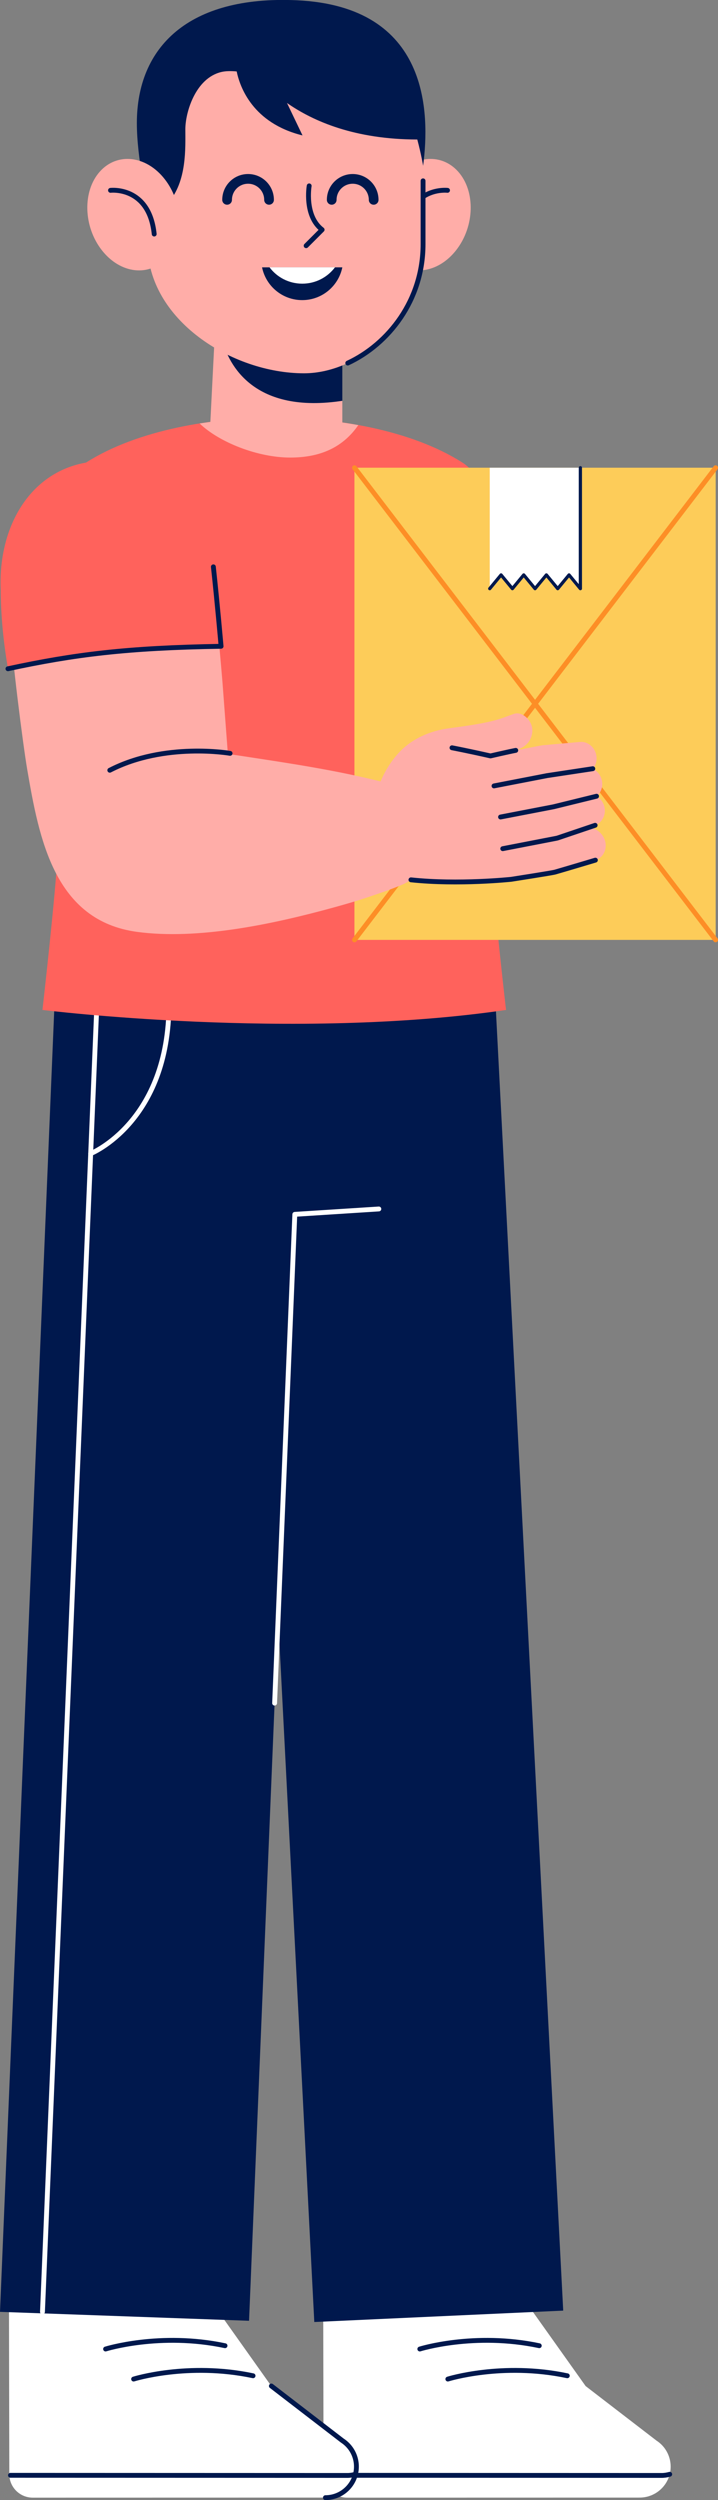 <svg width="110.91" height="386.02" viewBox="0 0 110.91 386.02" xmlns="http://www.w3.org/2000/svg" xmlns:xlink="http://www.w3.org/1999/xlink" xml:space="preserve" overflow="hidden"><rect x="0" y="0" width="110.91" height="386.02" fill="#808080" stroke="none"/><defs></defs><g><g><g><g><path d="M98.81 385.64 53.6 385.65C51.6 385.65 49.98 384.03 49.98 382.03L49.93 356.87 82.25 356.87 90.46 368.42 101.42 376.85C103.11 377.95 103.93 379.99 103.47 381.96 102.96 384.11 101.03 385.64 98.81 385.64" fill="#FFFFFF"/><g><path d="M69.18 367.34C69.18 367.34 77.57 364.7 87.63 366.83" stroke="#00184D" stroke-width="0.75" stroke-linecap="round" stroke-linejoin="round" stroke-miterlimit="10" fill="none"/><path d="M103.45 382.04C103.03 382.16 102.57 382.23 102.12 382.22L50.16 382.2" stroke="#00184D" stroke-width="0.75" stroke-linecap="round" stroke-linejoin="round" stroke-miterlimit="10" fill="none"/><path d="M64.85 362.7C64.85 362.7 73.24 360.06 83.3 362.19" stroke="#00184D" stroke-width="0.75" stroke-linecap="round" stroke-linejoin="round" stroke-miterlimit="10" fill="none"/></g></g><g><path d="M50.27 385.64 5.06 385.65C3.06 385.65 1.44 384.03 1.44 382.03L1.39 356.87 33.71 356.87 41.91 368.42 52.87 376.85C54.56 377.95 55.38 379.99 54.92 381.96 54.43 384.11 52.49 385.64 50.27 385.64" fill="#FFFFFF"/><g><path d="M41.92 368.41 52.88 376.84C54.57 377.94 55.39 379.98 54.93 381.95 54.42 384.12 52.49 385.65 50.27 385.65" stroke="#00184D" stroke-width="0.75" stroke-linecap="round" stroke-linejoin="round" stroke-miterlimit="10" fill="none"/><path d="M20.64 367.34C20.64 367.34 29.03 364.7 39.09 366.83" stroke="#00184D" stroke-width="0.75" stroke-linecap="round" stroke-linejoin="round" stroke-miterlimit="10" fill="none"/><path d="M54.91 382.04C54.49 382.16 54.03 382.23 53.58 382.22L1.62 382.2" stroke="#00184D" stroke-width="0.75" stroke-linecap="round" stroke-linejoin="round" stroke-miterlimit="10" fill="none"/><path d="M16.31 362.7C16.31 362.7 24.7 360.06 34.76 362.19" stroke="#00184D" stroke-width="0.75" stroke-linecap="round" stroke-linejoin="round" stroke-miterlimit="10" fill="none"/></g></g></g><g><g><path d="M48.55 358.53 38.1 154.99 76.55 154.99 87 356.77Z" fill="#00184D"/></g><g><g><path d="M38.47 358.34 0 356.96 8.42 154.99 46.89 154.99Z" fill="#00184D"/></g><g><line x1="6.56" y1="356.96" x2="14.97" y2="154.99" stroke="#FFFFFF" stroke-width="0.75" stroke-linecap="round" stroke-linejoin="round" stroke-miterlimit="10" fill="none"/><path d="M14.01 178.12C14.01 178.12 26.1 173.26 26.1 154.98" stroke="#FFFFFF" stroke-width="0.75" stroke-linecap="round" stroke-linejoin="round" stroke-miterlimit="10" fill="none"/></g><g><path d="M58.52 186.67 45.54 187.5 42.42 262.97" stroke="#FFFFFF" stroke-width="0.75" stroke-linecap="round" stroke-linejoin="round" stroke-miterlimit="10" fill="none"/></g></g></g></g><g><path d="M75.83 131.88C75.38 122.08 76.05 92.64 76.05 92.64 76.05 82.56 76.14 74.42 71.39 71.4 63.44 66.35 51.79 64.47 42.36 64.47 32.93 64.47 21.28 66.35 13.33 71.4 8.58 74.42 8.67 82.55 8.67 92.64 8.67 92.64 9.33 122.08 8.89 131.88 8.61 137.92 6.56 155.94 6.56 155.94 6.56 155.94 45.38 160.75 78.17 155.94 78.16 155.95 76.1 137.92 75.83 131.88Z" fill="#FF625C"/><path d="M55.35 65.64C53.06 68.94 49.69 70.65 44.83 70.65 39.81 70.65 33.87 68.3 30.84 65.39 34.78 64.76 38.72 64.48 42.35 64.48 46.43 64.48 50.92 64.83 55.35 65.64Z" fill="#FFADA8"/></g><g><g><defs><path d="M52.88 66.36 52.88 53.16 33.1 53.16 32.45 66.05Z" id="SVGID_1_"/></defs><clipPath id="SVGID_2_"><use width="100%" height="100%" xlink:href="#SVGID_1_" overflow="visible"></use></clipPath><use width="100%" height="100%" xlink:href="#SVGID_1_" fill="#FFADA8" overflow="visible"></use><path d="M34.4 52.75C35.34 56.1 39.06 64.08 53.12 61.85L53.12 52.75 34.4 52.75Z" fill="#00184D" clip-path="url(#SVGID_2_)"/></g><g><g><path d="M70.47 38.62C67.61 42.29 63.12 42.81 60.43 39.78 57.74 36.76 57.88 31.33 60.74 27.67 63.6 24 68.09 23.48 70.78 26.51 73.47 29.53 73.33 34.96 70.47 38.62Z" fill="#FFADA8"/><path d="M69.13 29.39C69.13 29.39 63.16 28.69 62.38 36.14" stroke="#00184D" stroke-width="0.75" stroke-linecap="round" stroke-linejoin="round" stroke-miterlimit="10" fill="none"/></g><g><path d="M44.07 0.98C32.36 0.98 22.79 10.56 22.79 22.26L22.79 37.7C22.79 49.41 35.88 57.64 46.95 57.64 55.61 57.64 65.36 49.4 65.36 37.7L65.36 22.26C65.36 10.55 55.78 0.98 44.07 0.98Z" fill="#FFADA8"/><path d="M53.72 56.06C60.01 53.13 65.35 46.36 65.35 37.7L65.35 27.92" stroke="#00184D" stroke-width="0.75" stroke-linecap="round" stroke-linejoin="round" stroke-miterlimit="10" fill="none"/></g><path d="M47.76 28.7C47.76 28.7 46.96 33.32 49.76 35.47L47.29 37.94" stroke="#00184D" stroke-width="0.75" stroke-linecap="round" stroke-linejoin="round" stroke-miterlimit="10" fill="none"/><g><path d="M52.88 41.28C52.29 44.17 49.74 46.34 46.68 46.34 43.62 46.34 41.07 44.17 40.48 41.28L52.88 41.28Z" fill="#00184D"/><path d="M41.63 41.27C42.78 42.81 44.62 43.8 46.69 43.8 48.76 43.8 50.59 42.81 51.75 41.27L41.63 41.27Z" fill="#FFFFFF"/></g><g><path d="M57.72 30.86C57.72 29.07 56.27 27.62 54.48 27.62 52.69 27.62 51.24 29.07 51.24 30.86" stroke="#00184D" stroke-width="1.5" stroke-linecap="round" stroke-linejoin="round" stroke-miterlimit="10" fill="none"/><path d="M41.56 30.86C41.56 29.07 40.11 27.62 38.32 27.62 36.53 27.62 35.08 29.07 35.08 30.86" stroke="#00184D" stroke-width="1.5" stroke-linecap="round" stroke-linejoin="round" stroke-miterlimit="10" fill="none"/></g><path d="M65.36 25.6C66.42 17.55 66.4 0.97 45.81 0.04 29.09-0.71 21.14 7.29 21.14 19.01 21.14 24.55 22.79 31.32 22.79 31.32L25.98 31.32C28.89 28.01 28.63 22.87 28.63 19.95 28.63 17.38 30.17 12.08 34.18 11.12 34.84 10.96 35.66 10.95 36.56 11.03 37.05 13.41 39.02 19.01 46.73 20.91L44.33 15.9C48.42 18.76 54.87 21.53 64.46 21.54 65.07 23.84 65.36 25.6 65.36 25.6Z" fill="#00184D"/><g><path d="M15.72 38.62C18.58 42.29 23.07 42.81 25.76 39.78 28.45 36.76 28.31 31.33 25.45 27.67 22.59 24 18.1 23.48 15.41 26.51 12.73 29.53 12.87 34.96 15.72 38.62Z" fill="#FFADA8"/><path d="M17.07 29.39C17.07 29.39 23.04 28.69 23.82 36.14" stroke="#00184D" stroke-width="0.75" stroke-linecap="round" stroke-linejoin="round" stroke-miterlimit="10" fill="none"/></g></g></g><g><g><rect x="54.76" y="72.22" width="55.78" height="72.9" fill="#FDCC59"/><rect x="54.76" y="72.22" width="55.78" height="72.9" fill="#FDCC59"/><line x1="54.76" y1="72.22" x2="110.54" y2="145.12" stroke="#FD8E26" stroke-width="0.75" stroke-linecap="round" stroke-linejoin="round" stroke-miterlimit="10" fill="none"/><line x1="110.54" y1="72.22" x2="54.76" y2="145.12" stroke="#FD8E26" stroke-width="0.75" stroke-linecap="round" stroke-linejoin="round" stroke-miterlimit="10" fill="none"/><g><path d="M75.65 72.22 75.65 90.89 77.4 88.77 79.15 90.89 80.9 88.77 82.65 90.89 84.4 88.77 86.15 90.89 87.9 88.77 89.65 90.89 89.65 72.22Z" fill="#FFFFFF"/><path d="M75.65 90.89 77.4 88.77 79.15 90.89 80.9 88.77 82.65 90.89 84.4 88.77 86.15 90.89 87.9 88.77 89.65 90.89 89.65 72.22" stroke="#00184D" stroke-width="0.5" stroke-linecap="round" stroke-linejoin="round" stroke-miterlimit="10" fill="none"/></g></g></g><g><g><path d="M60.96 121.22C54.08 119.36 47.16 118.23 40.49 117.21 38.71 116.93 36.93 116.67 35.2 116.41L34.35 105.14C34.06 101.71 33.76 98.21 33.36 94.73L1.67 97.19C1.74 100.74 3.56 115.05 4.2 118.78 6.05 129.57 8.42 142.18 21.2 143.89 30.47 145.13 41.86 142.79 51.61 140.1 53.35 139.62 55.08 139.12 56.81 138.54L59.39 137.66C60.26 137.33 61.1 137.03 61.99 136.66 64.22 135.72 66.06 133.77 66.74 131.25 67.92 126.89 65.34 122.4 60.96 121.22Z" fill="#FFADA8"/><path d="M35.54 116.32C35.54 116.32 25.45 114.55 16.96 118.93" stroke="#00184D" stroke-width="0.75" stroke-linecap="round" stroke-linejoin="round" stroke-miterlimit="10" fill="none"/></g><g><path d="M93.46 129.82C93.08 128.52 91.73 127.55 90.54 127.9 90.54 127.9 91.59 127.56 91.93 127.43 93.09 126.98 93.72 125.67 93.31 124.38 93.1 123.74 92.67 123.23 92.15 122.94 92.83 122.4 93.18 121.46 92.97 120.49 92.79 119.66 92.24 119.02 91.56 118.71 91.99 118.22 92.23 117.54 92.14 116.8 91.99 115.46 90.85 114.45 89.61 114.56L83.82 115.07C83.75 115.08 83.68 115.09 83.61 115.1L79.66 115.86C81.63 115.25 82.24 113.93 82.23 112.73 82.22 111.24 80.68 109.8 79.41 110.22 77.13 110.99 76.67 111.5 69.42 112.44 66.25 112.85 63.65 114.16 61.9 115.92 59.65 118.18 58.69 120.92 58.69 120.92L63.47 135.85C70.8 136.64 78.96 135.77 78.96 135.77 78.96 135.77 85.25 134.79 85.71 134.66 87.28 134.21 91.96 132.81 91.96 132.81 93.17 132.46 93.84 131.12 93.46 129.82Z" fill="#FFADA8"/><g><path d="M76.31 121.35C76.32 121.35 76.33 121.34 76.35 121.34L84.5 119.76 91.57 118.69" stroke="#00184D" stroke-width="0.75" stroke-linecap="round" stroke-linejoin="round" stroke-miterlimit="10" fill="none"/><path d="M92.15 122.94 85.51 124.57 77.32 126.15" stroke="#00184D" stroke-width="0.75" stroke-linecap="round" stroke-linejoin="round" stroke-miterlimit="10" fill="none"/><path d="M91.93 127.43 86.19 129.37C86.11 129.4 86.04 129.42 85.96 129.43 85.95 129.43 85.94 129.44 85.92 129.44L77.66 131.04" stroke="#00184D" stroke-width="0.75" stroke-linecap="round" stroke-linejoin="round" stroke-miterlimit="10" fill="none"/><path d="M69.82 115.46C69.82 115.46 72.33 115.94 75.76 116.72 75.76 116.72 78.57 116.07 79.67 115.86" stroke="#00184D" stroke-width="0.75" stroke-linecap="round" stroke-linejoin="round" stroke-miterlimit="10" fill="none"/><path d="M63.48 135.85C70.81 136.64 78.97 135.77 78.97 135.77 78.97 135.77 85.26 134.79 85.72 134.66 87.29 134.21 91.97 132.81 91.97 132.81" stroke="#00184D" stroke-width="0.75" stroke-linecap="round" stroke-linejoin="round" stroke-miterlimit="10" fill="none"/></g></g><g><path d="M34.16 99.79C19.57 100.03 11.52 101.05 1.24 103.26 0.03 96.43 0.12 91.19 0.12 91.19-0.35 81.55 4.49 72.94 13.33 71.42 23.08 69.74 31.71 76.06 32.96 87.53 33.6 93.31 34.16 99.79 34.16 99.79Z" fill="#FF625C"/><path d="M32.96 87.52C33.59 93.32 34.15 99.79 34.15 99.79 19.56 100.03 11.51 101.05 1.23 103.26" stroke="#00184D" stroke-width="0.75" stroke-linecap="round" stroke-linejoin="round" stroke-miterlimit="10" fill="none"/></g></g></g></svg>